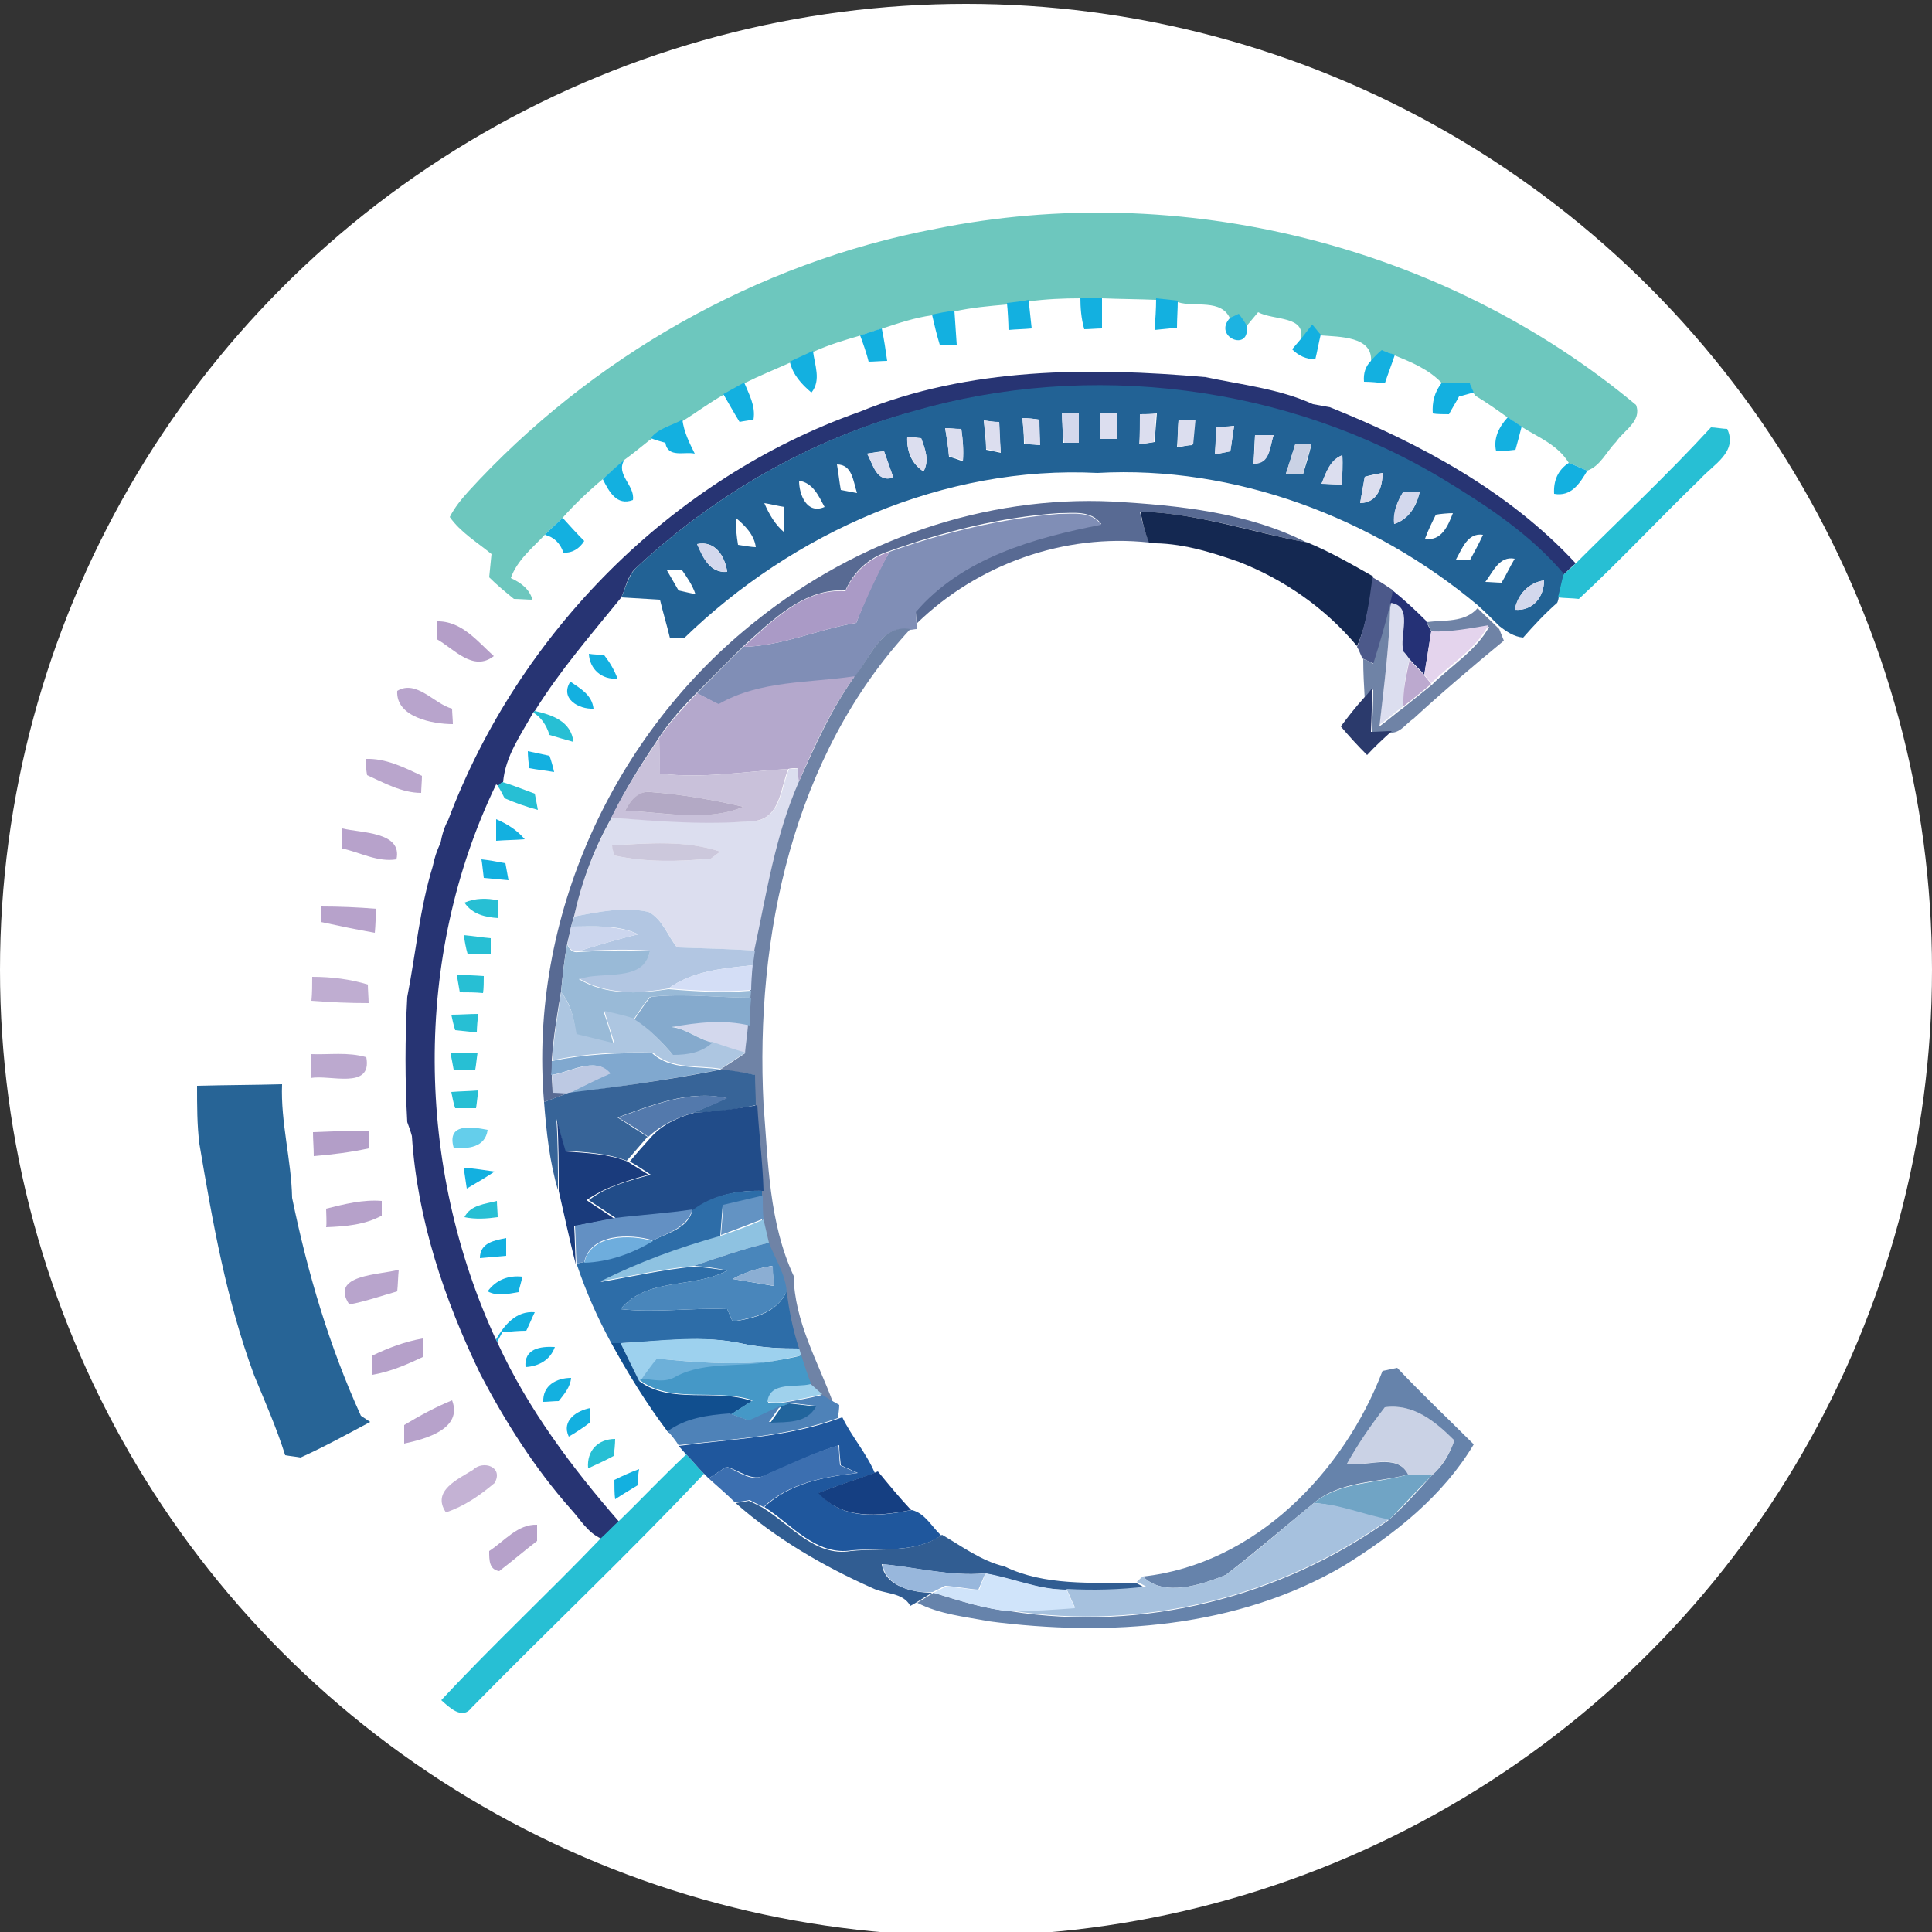 <?xml version="1.0" encoding="utf-8"?>
<!-- Generator: Adobe Illustrator 26.0.3, SVG Export Plug-In . SVG Version: 6.00 Build 0)  -->
<svg version="1.1" id="Layer_1" xmlns="http://www.w3.org/2000/svg" xmlns:xlink="http://www.w3.org/1999/xlink" x="0px" y="0px"
	 viewBox="0 0 250 250" style="enable-background:new 0 0 250 250;" xml:space="preserve">
<rect x="0" y="0" width="250" height="250" fill="#333333" stroke="none"/>
<style type="text/css">
	.st0{fill:#FFFFFF;}
	.st1{fill:#6DC7BE;}
	.st2{fill:#13B0E0;}
	.st3{fill:#1DB3E1;}
	.st4{fill:#273473;}
	.st5{fill:#226295;}
	.st6{fill:#D3D8ED;}
	.st7{fill:#DCDEEF;}
	.st8{fill:#27BFD4;}
	.st9{fill:#CAD2E5;}
	.st10{fill:#586A93;}
	.st11{fill:#142851;}
	.st12{fill:#808EB6;}
	.st13{fill:#AA9AC6;}
	.st14{fill:#4C598A;}
	.st15{fill:#253176;}
	.st16{fill:#6F83A6;}
	.st17{fill:#B49EC8;}
	.st18{fill:#E4D4ED;}
	.st19{fill:#BCA9CF;}
	.st20{fill:#B4A8CC;}
	.st21{fill:#B8A4CC;}
	.st22{fill:#2B3A6C;}
	.st23{fill:#C9C1DA;}
	.st24{fill:#B9A5CC;}
	.st25{fill:#B3A9C5;}
	.st26{fill:#B7A2CB;}
	.st27{fill:#CCC8DC;}
	.st28{fill:#B2C6E2;}
	.st29{fill:#CCD6EE;}
	.st30{fill:#99BAD7;}
	.st31{fill:#D4DEF6;}
	.st32{fill:#BFADD1;}
	.st33{fill:#ADC6E1;}
	.st34{fill:#85AACD;}
	.st35{fill:#80A8CF;}
	.st36{fill:#BDC9E3;}
	.st37{fill:#376498;}
	.st38{fill:#276496;}
	.st39{fill:#5379AC;}
	.st40{fill:#214C89;}
	.st41{fill:#1A3B7C;}
	.st42{fill:#B39EC8;}
	.st43{fill:#64CEEB;}
	.st44{fill:#2D6DA8;}
	.st45{fill:#B6A1CA;}
	.st46{fill:#6393C3;}
	.st47{fill:#6390C3;}
	.st48{fill:#8EC2E1;}
	.st49{fill:#6EADDD;}
	.st50{fill:#4986BB;}
	.st51{fill:#8BAED3;}
	.st52{fill:#B5A0C9;}
	.st53{fill:#9DD1EE;}
	.st54{fill:#114F8F;}
	.st55{fill:#6DB0D9;}
	.st56{fill:#4598C7;}
	.st57{fill:#6683AB;}
	.st58{fill:#9FD1EC;}
	.st59{fill:#4E82B8;}
	.st60{fill:#21649C;}
	.st61{fill:#1F579D;}
	.st62{fill:#3C6FB0;}
	.st63{fill:#C4B2D4;}
	.st64{fill:#153F82;}
	.st65{fill:#70A4C5;}
	.st66{fill:#315D92;}
	.st67{fill:#A6C1DE;}
	.st68{fill:#98B7DC;}
	.st69{fill:#D0E4FA;}
</style>
<circle class="st0" cx="125" cy="125.5" r="125"/>
<g id="_x23_ffffffff">
	<path class="st0" d="M108.3,60.1c2,0.1,2.1,2.2,2.6,3.7c-0.5-0.1-1.6-0.3-2.1-0.4C108.6,62.3,108.4,61.2,108.3,60.1z"/>
	<path class="st0" d="M103.4,62.2c1.8,0.3,2.5,2,3.3,3.4C104.4,66.6,103.5,64,103.4,62.2z"/>
	<path class="st0" d="M88.5,82.6c14.1-13.7,33.7-22.4,53.5-21.4c17.8-0.9,35.7,5.8,49.2,17.3c-1.7,1.9-4.4,1.5-6.6,1.8
		c-1.4-1.4-2.8-2.7-4.3-3.9c-0.9-0.6-1.8-1.2-2.7-1.7c-2.7-1.6-5.5-3.2-8.5-4.4c-7.8-3.9-16.6-4.8-25.1-5.3
		c-16.5-0.8-33.1,5-46,15.3c-18.7,14.7-29.6,38.7-27.5,62.5c0.3,3.8,0.7,7.7,1.8,11.4c0.7,3.2,1.4,6.3,2.3,9.5
		c1.2,3.6,2.7,7,4.5,10.3c2.1,4,4.5,7.9,7.3,11.5c0.4,0.5,1,1.4,1.4,1.8c0.2,0.3,0.7,0.8,0.9,1.1c-3,2.8-5.8,5.8-8.7,8.6
		c-6.2-7-11.8-14.5-15.7-23.1l0.7-1.3c1-0.1,2-0.1,3.1-0.2c0.3-0.6,0.8-1.8,1.1-2.4c-2.4-0.2-3.9,1.6-5,3.5
		c-10.4-22.4-10.8-49.5,0-71.9l0.3,0.2c0.2,0.4,0.7,1.2,0.9,1.6c1.4,0.6,2.8,1.1,4.3,1.5c-0.1-0.5-0.3-1.5-0.4-2.1
		c-1.4-0.5-2.8-1.2-4.2-1.5c0.3-3.4,2.4-6.2,3.9-9c1,0.7,1.7,1.6,2,2.9c1,0.3,2.1,0.6,3.1,0.9c-0.3-2.6-2.8-3.5-5-4
		c3.3-5.2,7.3-9.9,11.2-14.7c1.6,0.1,3.3,0.2,5,0.3c0.4,1.7,0.9,3.3,1.3,5C87.1,82.5,88,82.5,88.5,82.6 M76.2,84.6
		c0.1,2,1.7,3.5,3.7,3.2c-0.4-1.1-1-2-1.7-3C77.8,84.7,76.7,84.6,76.2,84.6 M76.8,91.7c-0.3-1.7-1.7-2.6-3-3.5
		C72.4,90.3,74.9,91.7,76.8,91.7 M68.3,97.2c0.1,0.6,0.2,1.7,0.2,2.2c1.1,0.1,2.2,0.3,3.2,0.5c-0.2-0.5-0.5-1.6-0.6-2.1
		C70.2,97.6,69.2,97.4,68.3,97.2 M64.2,106c0,0.7,0,2.1,0,2.8c1.2-0.1,2.5-0.1,3.7-0.2C67,107.4,65.7,106.6,64.2,106 M62.3,111.2
		c0.1,0.6,0.2,1.7,0.2,2.3c1.1,0.1,2.1,0.2,3.2,0.3c-0.1-0.5-0.3-1.6-0.4-2.2C64.3,111.5,63.3,111.3,62.3,111.2 M60.1,116.8
		c1,1.5,2.7,1.9,4.4,2c0-0.6-0.1-1.7-0.1-2.3C62.9,116.2,61.5,116.2,60.1,116.8 M60,121c0.1,0.6,0.3,1.8,0.4,2.4c1,0,2,0.1,3,0.1
		c0-0.5,0-1.5,0-2.1C62.3,121.3,61.2,121.2,60,121 M59.1,126.1c0.1,0.6,0.3,1.7,0.4,2.2c1,0.1,2,0.1,3,0.1c0-0.5,0-1.6,0.1-2.2
		C61.4,126.2,60.2,126.2,59.1,126.1 M58.4,131.3c0.1,0.5,0.3,1.5,0.5,2c0.9,0.1,1.8,0.2,2.8,0.3c0.1-0.6,0.2-1.8,0.2-2.4
		C60.7,131.2,59.5,131.3,58.4,131.3 M58.3,136.3c0.1,0.5,0.3,1.6,0.4,2.1c0.9,0,1.9,0,2.8,0c0.1-0.6,0.2-1.7,0.3-2.2
		C60.6,136.2,59.5,136.2,58.3,136.3 M58.4,141.3c0.1,0.5,0.3,1.5,0.4,2c0.9,0,1.8,0,2.7,0c0.1-0.6,0.2-1.7,0.3-2.3
		C60.7,141.2,59.5,141.3,58.4,141.3 M58.7,148.5c1.9,0.2,4.2,0,4.4-2.3C61,145.8,57.7,145.3,58.7,148.5 M60,151.1
		c0.1,0.7,0.3,2,0.4,2.7c1.2-0.7,2.4-1.4,3.6-2.2C62.7,151.4,61.4,151.2,60,151.1 M60.1,157.5c1.4,0.3,2.9,0.2,4.4,0
		c0-0.5-0.1-1.6-0.1-2.1C62.8,155.8,60.9,155.9,60.1,157.5 M62.1,162.8c1.1-0.1,2.3-0.2,3.4-0.3c0-0.6,0-1.7,0-2.3
		C64,160.5,62.1,160.8,62.1,162.8 M63.1,167.1c1.3,0.6,2.7,0.3,4,0.1c0.1-0.5,0.4-1.5,0.5-2C65.8,165,64.2,165.6,63.1,167.1
		 M68,176.9c1.7-0.1,3.2-0.9,3.8-2.6C69.9,174.2,67.8,174.5,68,176.9 M70.3,181.4c0.5,0,1.5-0.1,2-0.1c0.7-0.9,1.5-1.8,1.6-3
		C72,178.3,70.2,179.3,70.3,181.4 M73.6,185.9c0.7-0.4,2.1-1.3,2.8-1.8c0-0.5,0-1.5,0.1-1.9C74.7,182.6,72.6,183.9,73.6,185.9
		 M76.1,190c1.1-0.5,2.2-1,3.3-1.6c0-0.6,0.1-1.7,0.2-2.2C77.4,186.2,75.9,187.7,76.1,190 M79.5,191.5c0,0.6,0,1.9,0,2.5
		c1-0.6,2-1.2,2.9-1.8c0.1-0.5,0.2-1.6,0.2-2.1C81.6,190.5,80.5,191,79.5,191.5z"/>
	<path class="st0" d="M98.9,65.1c0.6,0.1,1.9,0.4,2.6,0.5c0,1.1,0,2.2,0,3.3C100.3,67.9,99.5,66.5,98.9,65.1z"/>
	<path class="st0" d="M185.8,66.6c0.5-0.1,1.6-0.2,2.1-0.2c-0.6,1.6-1.4,3.7-3.6,3.3C184.8,68.6,185.3,67.6,185.8,66.6z"/>
	<path class="st0" d="M95.2,67c1.2,1,2.4,2.2,2.7,3.8c-0.6-0.1-1.7-0.3-2.3-0.3C95.4,69.3,95.2,68.2,95.2,67z"/>
	<path class="st0" d="M188.4,72.4c0.8-1.4,1.5-3.4,3.6-3.2c-0.5,1.2-1.1,2.3-1.7,3.3C189.7,72.5,188.8,72.4,188.4,72.4z"/>
	<path class="st0" d="M192.2,75.3c1-1.4,1.8-3.4,3.8-3c-0.6,1-1.2,2.1-1.7,3.1C193.8,75.4,192.7,75.4,192.2,75.3z"/>
	<path class="st0" d="M86.3,73.8c0.5,0,1.4-0.1,1.9-0.1c0.7,1,1.4,2,1.8,3.2c-0.6-0.1-1.7-0.4-2.2-0.5
		C87.3,75.5,86.8,74.6,86.3,73.8z"/>
</g>
<g id="_x23_6dc7beff">
	<path class="st1" d="M121.1,29.6c31.6-6.4,65.8,2.1,90.6,22.8c0.8,2.1-1.6,3.3-2.6,4.8c-1.2,1.2-2,3.1-3.7,3.7
		c-0.6-0.2-1.8-0.8-2.4-1c-1.4-2.3-3.9-3.3-6-4.6c-0.6-0.4-1.2-0.8-1.8-1.2c-1.4-1-2.8-2-4.3-2.9l-0.2-0.3c-0.1-0.3-0.4-0.9-0.5-1.2
		c-1.2,0-2.4,0-3.6-0.1c-1.7-1.8-3.9-2.7-6.1-3.6c-0.4-0.2-1.3-0.5-1.7-0.6c-0.5,0.5-0.9,0.9-1.4,1.4c0.3-3.3-4.1-3.2-6.5-3.4
		c-0.3-0.3-0.8-1-1.1-1.3c-0.5,0.6-1,1.3-1.5,1.9c0.8-3.2-3.5-2.5-5.5-3.6c-0.5,0.6-1,1.2-1.5,1.8c-0.3-0.4-0.8-1.1-1-1.5
		c-0.3,0.1-0.8,0.4-1.1,0.6c-1.1-2.7-4.6-1.5-6.8-2.2c-0.9-0.1-1.9-0.2-2.8-0.3c-2.3-0.1-4.7-0.1-7-0.2c-0.9,0-1.9,0-2.8,0
		c-2.2,0-4.5,0.1-6.7,0.4c-0.9,0.1-1.9,0.3-2.8,0.4c-2.3,0.2-4.6,0.4-6.8,0.9c-1,0.2-2,0.4-2.9,0.5c-2.2,0.3-4.3,1-6.4,1.7
		c-0.7,0.2-2.1,0.7-2.8,0.9c-2.1,0.6-4.1,1.2-6.1,2.1c-1,0.4-2,0.9-3,1.4c-2,0.9-4,1.7-6,2.7c-0.9,0.5-1.8,1-2.7,1.5
		c-1.8,1-3.5,2.3-5.3,3.4c-1.4,0.8-3.1,1.1-4.1,2.4L84,57c-1,0.8-2.1,1.7-3.2,2.5C79.9,60.3,79,61.2,78,62c-1.8,1.5-3.6,3.2-5.2,5
		c-0.8,0.8-1.6,1.5-2.3,2.2c-1.6,1.7-3.6,3.3-4.4,5.6c1.3,0.6,2.4,1.4,2.8,2.8c-0.6,0-1.8-0.1-2.4-0.1c-1.1-0.9-2.2-1.8-3.2-2.8
		c0.1-0.8,0.2-2.2,0.3-3c-1.8-1.5-4-2.8-5.4-4.8c0.6-1.2,1.5-2.3,2.4-3.3C76.4,46.3,97.9,34,121.1,29.6z"/>
</g>
<g id="_x23_13b0e0ff">
	<path class="st2" d="M139.8,38.5c0.9,0,1.9,0,2.8,0c0,1.3,0,2.7,0,4c-0.6,0-1.7,0.1-2.3,0.1C139.9,41.2,139.8,39.8,139.8,38.5z"/>
	<path class="st2" d="M149.6,38.6c0.9,0.1,1.9,0.2,2.8,0.3c0,1.2-0.1,2.3-0.1,3.5c-1,0.1-1.9,0.2-2.9,0.3
		C149.5,41.4,149.6,40,149.6,38.6z"/>
	<path class="st2" d="M130.3,39.2c0.9-0.1,1.9-0.2,2.8-0.4c0.1,0.9,0.3,2.8,0.4,3.7c-1,0.1-2,0.1-3,0.2
		C130.5,41.9,130.4,40.1,130.3,39.2z"/>
	<path class="st2" d="M120.6,40.7c1-0.2,1.9-0.4,2.9-0.5c0.1,1.5,0.2,2.9,0.3,4.4c-0.6,0-1.7,0-2.2,0
		C121.2,43.3,120.9,42,120.6,40.7z"/>
	<path class="st2" d="M168.3,43.9c0.5-0.6,1-1.3,1.5-1.9c0.3,0.3,0.8,1,1.1,1.3c-0.2,0.8-0.5,2.4-0.7,3.2c-1.2,0-2.2-0.5-3-1.3
		L168.3,43.9z"/>
	<path class="st2" d="M111.3,43.4c0.7-0.2,2.1-0.7,2.8-0.9c0.3,1.4,0.5,2.8,0.7,4.2c-0.6,0-1.8,0.1-2.4,0.1
		C112.2,45.9,111.6,44.2,111.3,43.4z"/>
	<path class="st2" d="M102.2,46.8c1-0.5,2-0.9,3-1.4c0.2,1.8,1.1,3.8-0.2,5.4C103.7,49.7,102.6,48.5,102.2,46.8z"/>
	<path class="st2" d="M177.4,46.7c0.4-0.5,0.9-1,1.4-1.4c0.4,0.2,1.3,0.5,1.7,0.6c-0.4,1.2-0.9,2.5-1.3,3.7
		c-0.9-0.1-1.8-0.2-2.7-0.2C176.4,48.3,176.7,47.4,177.4,46.7z"/>
	<path class="st2" d="M93.6,51c0.9-0.5,1.8-1,2.7-1.5c0.6,1.5,1.5,3,1.2,4.8c-0.5,0.1-1.4,0.2-1.8,0.3C94.9,53.3,94.3,52.2,93.6,51z
		"/>
	<path class="st2" d="M186.6,49.5c1.2,0,2.4,0.1,3.6,0.1c0.1,0.3,0.4,0.9,0.5,1.2c-0.5,0.1-1.4,0.4-1.9,0.5c-0.3,0.6-1,1.7-1.3,2.3
		c-0.5,0-1.6,0-2.1-0.1C185.3,52.1,185.6,50.7,186.6,49.5z"/>
	<path class="st2" d="M84.2,56.7c1-1.3,2.7-1.6,4.1-2.4c0.2,1.6,0.9,3,1.6,4.4c-1.3-0.3-3.5,0.6-3.8-1.4
		C85.7,57.2,84.7,56.9,84.2,56.7z"/>
	<path class="st2" d="M195.1,54c0.6,0.4,1.2,0.8,1.8,1.2c-0.2,0.8-0.6,2.3-0.8,3c-0.8,0.1-1.7,0.2-2.5,0.2
		C193.2,56.7,194,55.2,195.1,54z"/>
	<path class="st2" d="M78,62c0.9-0.8,1.8-1.7,2.8-2.5c-1.2,1.9,1.4,3.3,1.1,5.2C79.8,65.5,78.8,63.6,78,62z"/>
	<path class="st2" d="M203,59.9c0.6,0.2,1.8,0.8,2.4,1c-1,1.7-2.1,3.4-4.3,3C201,62.2,201.6,60.8,203,59.9z"/>
	<path class="st2" d="M70.5,69.2c0.8-0.8,1.6-1.5,2.3-2.2c0.9,1,1.8,2,2.8,3c-0.6,1-1.6,1.6-2.7,1.5C72.5,70.3,71.7,69.5,70.5,69.2z
		"/>
	<path class="st2" d="M76.2,84.6c0.5,0.1,1.5,0.1,2,0.2c0.7,0.9,1.3,1.9,1.7,3C77.9,88,76.3,86.6,76.2,84.6z"/>
	<path class="st2" d="M76.8,91.7c-1.9,0.1-4.4-1.3-3-3.5C75.1,89.1,76.6,89.9,76.8,91.7z"/>
	<path class="st2" d="M68.3,97.2c0.9,0.2,1.9,0.4,2.8,0.6c0.2,0.5,0.5,1.6,0.6,2.1c-1.1-0.2-2.2-0.3-3.2-0.5
		C68.4,98.9,68.3,97.8,68.3,97.2z"/>
	<path class="st2" d="M64.2,106c1.4,0.6,2.7,1.4,3.7,2.6c-1.2,0.1-2.5,0.1-3.7,0.2C64.2,108.1,64.2,106.7,64.2,106z"/>
	<path class="st2" d="M62.3,111.2c1,0.1,2,0.3,3.1,0.5c0.1,0.5,0.3,1.6,0.4,2.2c-1.1-0.1-2.1-0.2-3.2-0.3
		C62.5,112.9,62.4,111.7,62.3,111.2z"/>
	<path class="st2" d="M60,151.1c1.3,0.1,2.7,0.3,4,0.5c-1.2,0.8-2.4,1.5-3.6,2.2C60.3,153.1,60.1,151.8,60,151.1z"/>
	<path class="st2" d="M62.1,162.8c0-2,1.9-2.3,3.4-2.6c0,0.6,0,1.7,0,2.3C64.4,162.6,63.2,162.7,62.1,162.8z"/>
	<path class="st2" d="M63.1,167.1c1.1-1.5,2.7-2.1,4.5-1.9c-0.1,0.5-0.4,1.5-0.5,2C65.8,167.4,64.4,167.8,63.1,167.1z"/>
	<path class="st2" d="M64.2,173.3c1.1-1.9,2.6-3.7,5-3.5c-0.3,0.6-0.8,1.8-1.1,2.4c-1,0-2,0.1-3.1,0.2l-0.7,1.3L64.2,173.3z"/>
	<path class="st2" d="M68,176.9c-0.2-2.4,1.9-2.7,3.8-2.6C71.2,176,69.7,176.8,68,176.9z"/>
	<path class="st2" d="M70.3,181.4c-0.1-2.1,1.7-3.1,3.6-3.1c-0.1,1.2-0.9,2.1-1.6,3C71.7,181.3,70.8,181.4,70.3,181.4z"/>
	<path class="st2" d="M73.6,185.9c-1-2.1,1.1-3.4,2.8-3.7c0,0.5,0,1.5-0.1,1.9C75.7,184.6,74.3,185.5,73.6,185.9z"/>
	<path class="st2" d="M79.5,191.5c1-0.5,2.1-1,3.2-1.4c-0.1,0.5-0.2,1.6-0.2,2.1c-1,0.6-2,1.2-2.9,1.8
		C79.5,193.4,79.5,192.1,79.5,191.5z"/>
</g>
<g id="_x23_1db3e1ff">
	<path class="st3" d="M160.3,40.6c0.3,0.4,0.8,1.1,1,1.5c0.6,3.6-4.5,1.5-2.1-1C159.5,41,160.1,40.7,160.3,40.6z"/>
</g>
<g id="_x23_273473ff">
	<path class="st4" d="M111.2,53.3c14.2-5.8,29.8-5.8,44.8-4.5c4.7,1,9.5,1.5,13.9,3.5c0.6,0.1,1.7,0.3,2.2,0.4
		c11.7,4.7,23.2,10.9,31.8,20.2c-0.6,0.5-1.1,1-1.6,1.5c-4.2-5.1-9.9-8.8-15.5-12.2c-20.3-12.3-45.9-15.5-68.7-8.9
		C104.8,56.9,92.5,64,82.4,73.4c-1.2,1-1.4,2.6-2,3.9c-3.9,4.8-7.9,9.4-11.2,14.7L69,92.2l0,0c-1.6,2.9-3.6,5.6-3.9,9
		c-0.2,0.1-0.5,0.4-0.6,0.5l-0.3-0.2c-10.8,22.4-10.4,49.4,0,71.9l0.2,0.4c3.9,8.5,9.6,16.1,15.7,23.1c-0.8,0.7-1.5,1.5-2.3,2.2
		c-1.8-0.8-2.7-2.5-4-3.9c-4.6-5.2-8.4-11.2-11.6-17.3c-4.7-9.7-8.2-20.1-8.9-30.9c-0.1-0.4-0.4-1.3-0.6-1.8
		c-0.3-5.4-0.3-10.8,0-16.2c1.1-5.6,1.6-11.4,3.3-16.9c0.2-1,0.5-2,1-3c0.2-1.1,0.5-2.1,1-3C67.1,81.9,86.9,61.9,111.2,53.3z"/>
</g>
<g id="_x23_226295ff">
	<path class="st5" d="M118.2,53.2c22.8-6.6,48.4-3.4,68.7,8.9c5.6,3.4,11.2,7.1,15.5,12.2c-0.2,0.7-0.5,2.2-0.7,2.9
		c0,0.2-0.1,0.6-0.2,0.8c-1.6,1.4-3,2.9-4.4,4.5c-1.2-0.1-2.2-0.8-3.1-1.5c-0.9-0.9-1.8-1.8-2.8-2.7C177.7,67,159.8,60.2,142,61.2
		c-19.8-1-39.4,7.7-53.5,21.4c-0.5,0-1.4,0-1.8,0c-0.4-1.7-0.9-3.3-1.3-5c-1.7-0.1-3.3-0.2-5-0.3c0.6-1.3,0.9-2.9,2-3.9
		C92.5,64,104.8,56.9,118.2,53.2 M137.4,53.4c0.1,1.3,0.2,2.6,0.2,3.9c0.5,0,1.4,0,1.9,0c0-1.3,0-2.5,0-3.8
		C139,53.5,137.9,53.5,137.4,53.4 M142.4,53.5c0,1.1,0,2.2,0,3.3c0.5,0,1.6,0,2.1,0c0-1.1,0-2.2,0-3.3
		C144,53.5,142.9,53.5,142.4,53.5 M147.5,53.6c0,1.3,0,2.6,0,3.9c0.5-0.1,1.4-0.2,1.9-0.3c0.1-1.2,0.2-2.5,0.3-3.7
		C149.1,53.6,148,53.6,147.5,53.6 M127.3,54.4c0.1,1.3,0.3,2.5,0.3,3.8c0.5,0.1,1.5,0.3,1.9,0.4c-0.1-1.3-0.2-2.6-0.2-3.9
		C128.9,54.6,127.9,54.5,127.3,54.4 M132.3,54.1c0.1,1.1,0.2,2.2,0.2,3.3c0.5,0,1.5,0.1,2,0.2c0-1.1-0.1-2.2-0.1-3.3
		C134,54.2,132.9,54.1,132.3,54.1 M152.5,54.4c-0.1,1.2-0.1,2.3-0.2,3.5c0.5-0.1,1.5-0.3,2-0.3c0.1-1.1,0.2-2.1,0.3-3.2
		C154.1,54.3,153,54.3,152.5,54.4 M122.3,55.4c0.2,1.2,0.4,2.4,0.5,3.7c0.4,0.1,1.3,0.4,1.8,0.6c0.1-1.4,0-2.7-0.2-4.1
		C123.9,55.5,122.8,55.4,122.3,55.4 M157.4,55.3c-0.1,1.2-0.1,2.3-0.2,3.5c0.5-0.1,1.5-0.3,2-0.4c0.2-1.1,0.3-2.2,0.5-3.3
		C159.1,55.2,158,55.2,157.4,55.3 M117.4,56.5c-0.1,1.8,0.5,3.5,2.1,4.5c0.8-1.4,0.2-2.9-0.3-4.3C118.8,56.7,117.9,56.5,117.4,56.5
		 M162.4,56.3c-0.1,1.2-0.1,2.5-0.2,3.7c2.1,0,2.1-2.2,2.6-3.7C164.2,56.3,163,56.3,162.4,56.3 M167.6,57.5
		c-0.4,1.3-0.8,2.6-1.2,3.8c0.5,0,1.6,0,2.2,0.1c0.4-1.3,0.8-2.6,1.1-3.9C169.1,57.5,168.1,57.5,167.6,57.5 M112.2,58.7
		c0.8,1.4,1.2,3.8,3.4,3.1c-0.4-1.1-0.8-2.2-1.2-3.4C113.9,58.4,112.8,58.6,112.2,58.7 M171,62.6c0.6,0,1.9,0.1,2.6,0.1
		c0.1-1.3,0.2-2.5,0.1-3.8C172.1,59.5,171.6,61.2,171,62.6 M108.3,60.1c0.2,1.1,0.3,2.2,0.5,3.3c0.5,0.1,1.6,0.3,2.1,0.4
		C110.4,62.3,110.3,60.1,108.3,60.1 M176.6,61.7c-0.2,1.1-0.4,2.3-0.6,3.4c2.2-0.1,2.9-2,2.9-3.9C178.3,61.3,177.2,61.5,176.6,61.7
		 M103.4,62.2c0,1.8,1,4.4,3.3,3.4C105.9,64.1,105.2,62.5,103.4,62.2 M181.6,63.6c-0.8,1.3-1.3,2.7-1.2,4.2c1.9-0.6,2.9-2.3,3.3-4.1
		C183.2,63.6,182.1,63.6,181.6,63.6 M98.9,65.1c0.6,1.4,1.4,2.8,2.6,3.8c0-1.1,0-2.2,0-3.3C100.8,65.5,99.6,65.2,98.9,65.1
		 M185.8,66.6c-0.5,1-1,2-1.4,3.1c2.1,0.4,3-1.7,3.6-3.3C187.4,66.4,186.3,66.5,185.8,66.6 M95.2,67c0,1.2,0.1,2.3,0.3,3.5
		c0.6,0.1,1.8,0.3,2.3,0.3C97.6,69.2,96.4,68,95.2,67 M188.4,72.4c0.5,0,1.4,0.1,1.8,0.1c0.6-1.1,1.2-2.2,1.7-3.3
		C189.9,68.9,189.2,71,188.4,72.4 M90.2,70.4c0.8,1.7,1.6,3.8,3.9,3.6C93.8,71.9,92.5,69.9,90.2,70.4 M192.2,75.3
		c0.5,0,1.6,0.1,2.1,0.1c0.6-1,1.1-2.1,1.7-3.1C194,71.9,193.2,74,192.2,75.3 M86.3,73.8c0.5,0.9,1,1.7,1.5,2.6
		c0.5,0.1,1.7,0.4,2.2,0.5c-0.4-1.2-1.1-2.2-1.8-3.2C87.8,73.7,86.8,73.7,86.3,73.8 M196,78.9c2.3,0.2,3.8-1.6,3.8-3.8
		C197.8,75.4,196.4,76.9,196,78.9z"/>
</g>
<g id="_x23_d3d8edff">
	<path class="st6" d="M137.4,53.4c0.5,0,1.6,0.1,2.2,0.1c0,1.3,0,2.5,0,3.8c-0.5,0-1.5,0-1.9,0C137.5,56,137.4,54.7,137.4,53.4z"/>
	<path class="st6" d="M181.6,63.6c0.5,0,1.6,0.1,2.1,0.1c-0.5,1.8-1.4,3.5-3.3,4.1C180.2,66.3,180.8,64.9,181.6,63.6z"/>
	<path class="st6" d="M90.2,70.4c2.3-0.5,3.6,1.6,3.9,3.6C91.8,74.1,90.9,72.1,90.2,70.4z"/>
	<path class="st6" d="M196,78.9c0.4-2,1.8-3.5,3.8-3.8C199.8,77.3,198.3,79.1,196,78.9z"/>
	<path class="st6" d="M86.8,132.8c3.3-0.6,6.8-1,10.1-0.2c-0.1,1.2-0.2,2.4-0.4,3.7c-1.5-0.4-3-0.9-4.4-1.4
		C90.3,134.4,88.7,133.1,86.8,132.8z"/>
</g>
<g id="_x23_dcdeefff">
	<path class="st7" d="M142.4,53.5c0.5,0,1.6,0,2.1,0c0,1.1,0,2.2,0,3.3c-0.5,0-1.6,0-2.1,0C142.4,55.7,142.4,54.6,142.4,53.5z"/>
	<path class="st7" d="M147.5,53.6c0.5,0,1.6,0,2.1-0.1c-0.1,1.2-0.2,2.5-0.3,3.7c-0.5,0.1-1.4,0.2-1.9,0.3
		C147.5,56.2,147.5,54.9,147.5,53.6z"/>
	<path class="st7" d="M127.3,54.4c0.5,0.1,1.5,0.2,2,0.2c0.1,1.3,0.1,2.6,0.2,3.9c-0.5-0.1-1.5-0.3-1.9-0.4
		C127.6,56.9,127.5,55.7,127.3,54.4z"/>
	<path class="st7" d="M132.3,54.1c0.5,0,1.6,0.1,2.2,0.2c0,1.1,0.1,2.2,0.1,3.3c-0.5,0-1.5-0.1-2-0.2
		C132.5,56.3,132.4,55.2,132.3,54.1z"/>
	<path class="st7" d="M152.5,54.4c0.5,0,1.6-0.1,2.2-0.1c-0.1,1.1-0.2,2.1-0.3,3.2c-0.5,0.1-1.5,0.3-2,0.3
		C152.4,56.7,152.4,55.5,152.5,54.4z"/>
	<path class="st7" d="M122.3,55.4c0.5,0,1.6,0.1,2.1,0.1c0.2,1.4,0.3,2.7,0.2,4.1c-0.4-0.2-1.3-0.4-1.8-0.6
		C122.7,57.8,122.5,56.6,122.3,55.4z"/>
	<path class="st7" d="M157.4,55.3c0.6,0,1.7-0.1,2.3-0.2c-0.2,1.1-0.3,2.2-0.5,3.3c-0.5,0.1-1.5,0.3-2,0.4
		C157.3,57.6,157.4,56.5,157.4,55.3z"/>
	<path class="st7" d="M117.4,56.5c0.5,0,1.3,0.2,1.8,0.2c0.5,1.4,1.1,2.8,0.3,4.3C118,60,117.3,58.3,117.4,56.5z"/>
	<path class="st7" d="M162.4,56.3c0.6,0,1.8,0,2.4,0c-0.5,1.5-0.4,3.8-2.6,3.7C162.3,58.8,162.4,57.5,162.4,56.3z"/>
	<path class="st7" d="M112.2,58.7c0.6-0.1,1.7-0.2,2.2-0.3c0.4,1.1,0.8,2.2,1.2,3.4C113.4,62.5,113,60.1,112.2,58.7z"/>
	<path class="st7" d="M171,62.6c0.6-1.5,1.1-3.1,2.7-3.7c0,1.3,0,2.5-0.1,3.8C172.9,62.7,171.7,62.6,171,62.6z"/>
	<path class="st7" d="M176.6,61.7c0.6-0.1,1.7-0.4,2.3-0.5c0,1.9-0.7,3.9-2.9,3.9C176.2,63.9,176.4,62.8,176.6,61.7z"/>
	<path class="st7" d="M179.9,78c3.1,0.4,1.1,4.2,1.7,6.3c0.2,0.3,0.6,0.8,0.8,1c-0.5,2-0.9,4-0.7,6c-1.1,0.8-2.1,1.7-3.2,2.5
		C179.1,88.6,179.8,83.4,179.9,78z"/>
	<path class="st7" d="M102.1,99.5c0.3,0,0.9,0,1.2-0.1c0,0.4,0.2,1.3,0.2,1.7c-3.1,6.9-4.2,14.5-5.8,21.9c-3.4-0.2-6.8-0.3-10.1-0.4
		c-1.2-1.6-1.9-3.7-3.7-4.6c-3.2-0.7-6.5,0-9.6,0.6c1-4.5,2.6-8.8,4.9-12.8c6.2,0.4,12.5,0.9,18.8,0.4
		C101.1,105.5,101.1,101.8,102.1,99.5 M79.2,109.4c0.1,0.3,0.2,1,0.3,1.3c4.1,0.9,8.4,0.8,12.5,0.4c0.3-0.2,0.9-0.7,1.2-0.9
		C88.6,108.7,83.8,109.1,79.2,109.4z"/>
</g>
<g id="_x23_27bfd4ff">
	<path class="st8" d="M221.4,55.3c0.5,0,1.6,0.2,2.1,0.2c1.4,3-1.8,4.6-3.5,6.5c-5.3,5.1-10.3,10.5-15.7,15.5
		c-0.7-0.1-2-0.1-2.7-0.2c0.2-0.7,0.5-2.2,0.7-2.9c0.5-0.5,1.1-1,1.6-1.5C209.8,67,215.8,61.4,221.4,55.3z"/>
	<path class="st8" d="M69,92.2l0.2-0.2c2.2,0.5,4.7,1.3,5,4c-1.1-0.3-2.1-0.6-3.1-0.9C70.7,93.8,70,92.8,69,92.2L69,92.2z"/>
	<path class="st8" d="M64.4,101.7c0.1-0.1,0.4-0.4,0.6-0.5c1.4,0.4,2.8,1,4.2,1.5c0.1,0.5,0.3,1.5,0.4,2.1c-1.5-0.4-2.9-0.9-4.3-1.5
		C65.1,102.9,64.7,102.1,64.4,101.7z"/>
	<path class="st8" d="M60.1,116.8c1.4-0.6,2.9-0.6,4.3-0.3c0,0.6,0.1,1.7,0.1,2.3C62.8,118.7,61.1,118.3,60.1,116.8z"/>
	<path class="st8" d="M60,121c1.1,0.1,2.3,0.3,3.5,0.4c0,0.5,0,1.6,0,2.1c-1,0-2-0.1-3-0.1C60.3,122.8,60.1,121.6,60,121z"/>
	<path class="st8" d="M59.1,126.1c1.2,0.1,2.3,0.1,3.5,0.2c0,0.6,0,1.7-0.1,2.2c-1-0.1-2-0.1-3-0.1
		C59.4,127.8,59.2,126.7,59.1,126.1z"/>
	<path class="st8" d="M58.4,131.3c1.2,0,2.3-0.1,3.5-0.1c-0.1,0.6-0.2,1.8-0.2,2.4c-0.9-0.1-1.8-0.2-2.8-0.3
		C58.7,132.7,58.5,131.8,58.4,131.3z"/>
	<path class="st8" d="M58.3,136.3c1.2,0,2.3,0,3.5-0.1c-0.1,0.6-0.2,1.7-0.3,2.2c-0.9,0-1.9,0-2.8,0
		C58.6,137.8,58.4,136.8,58.3,136.3z"/>
	<path class="st8" d="M58.4,141.3c1.2-0.1,2.3-0.1,3.5-0.2c-0.1,0.6-0.2,1.7-0.3,2.3c-0.9,0-1.8,0-2.7,0
		C58.7,142.9,58.5,141.8,58.4,141.3z"/>
	<path class="st8" d="M60.1,157.5c0.8-1.6,2.7-1.7,4.2-2.1c0,0.5,0.1,1.6,0.1,2.1C63,157.7,61.5,157.8,60.1,157.5z"/>
	<path class="st8" d="M76.1,190c-0.2-2.3,1.3-3.8,3.5-3.8c0,0.6-0.1,1.7-0.2,2.2C78.3,189,77.2,189.5,76.1,190z"/>
	<path class="st8" d="M80.1,196.8c2.9-2.8,5.7-5.8,8.7-8.6c0.8,0.8,1.5,1.7,2.3,2.5C81.3,201.1,71,210.8,61,221
		c-1.2,1.6-2.9-0.1-3.9-1c6.7-7.2,13.9-13.9,20.7-21C78.6,198.3,79.3,197.5,80.1,196.8z"/>
</g>
<g id="_x23_cad2e5ff">
	<path class="st9" d="M167.6,57.5c0.5,0,1.6,0,2.1,0c-0.4,1.3-0.8,2.6-1.1,3.9c-0.6,0-1.7,0-2.2-0.1C166.8,60,167.2,58.8,167.6,57.5
		z"/>
	<path class="st9" d="M179.2,182.1c3.8-0.5,6.5,1.8,9,4.3c-0.6,1.7-1.6,3.3-2.9,4.5c-0.8,0-2.3,0-3.1-0.1c-1.4-3-5.4-0.9-7.9-1.4
		C175.7,186.9,177.4,184.4,179.2,182.1z"/>
</g>
<g id="_x23_586a93ff">
	<path class="st10" d="M98,80.2c12.9-10.3,29.4-16.1,46-15.3c8.6,0.5,17.4,1.4,25.1,5.3c-7.2-1.4-14.2-3.8-21.6-4
		c0.3,1.4,0.7,2.7,1.2,4c-11-1.2-22.2,2.8-30.1,10.5c0-0.4-0.1-1.2-0.1-1.6c6-7,15.3-9.6,24-11.3c-1.3-1.8-3.6-1.4-5.5-1.4
		c-7.5,0.5-14.9,2.4-21.9,4.9c-2.6,0.8-4.6,2.6-5.7,5.1c-5.4-0.3-9.5,3.9-13.2,7.2c-2,2-4,4-6,6c-1.8,1.8-3.5,3.7-4.9,5.8
		c-2.2,3.3-4.4,6.7-6.1,10.3c-2.3,4-3.9,8.3-4.9,12.8c-0.1,0.3-0.3,1-0.4,1.4c-0.1,0.6-0.4,1.7-0.5,2.2c-0.4,2.1-0.6,4.2-0.8,6.2
		c-0.5,2.9-1,5.9-1.2,8.9c0,0.4,0,1.3,0,1.8c0,0.6,0.1,1.7,0.1,2.3c0.5,0,1.6,0.1,2.1,0.1c-1.1,0.4-2.1,0.8-3.2,1.2
		C68.4,118.9,79.3,94.9,98,80.2z"/>
</g>
<g id="_x23_142851ff">
	<path class="st11" d="M147.6,66.2c7.4,0.2,14.4,2.7,21.6,4c2.9,1.2,5.7,2.8,8.5,4.4c-0.4,3-0.8,6.1-2.1,9
		c-4.1-4.9-9.4-8.6-15.3-10.9c-3.7-1.3-7.6-2.5-11.6-2.4C148.2,69,147.8,67.6,147.6,66.2z"/>
</g>
<g id="_x23_808eb6ff">
	<path class="st12" d="M115.1,71.4c7.1-2.5,14.4-4.3,21.9-4.9c1.9,0,4.2-0.4,5.5,1.4c-8.7,1.7-18,4.3-24,11.3c0,0.4,0.1,1.2,0.1,1.6
		l0,0.6c-0.2,0-0.6,0.1-0.8,0.1c-3.8-0.8-5.2,3.7-7.2,6.1c-5.9,1-12.2,0.6-17.6,3.6c-0.7-0.4-2.1-1.1-2.8-1.5c2-2,3.9-4,6-6
		c5-0.1,9.7-2.3,14.6-3.1C112,77.4,113.4,74.3,115.1,71.4z"/>
</g>
<g id="_x23_aa9ac6ff">
	<path class="st13" d="M109.4,76.5c1.1-2.5,3.1-4.3,5.7-5.1c-1.6,3-3,6-4.3,9.2c-4.9,0.8-9.6,3-14.6,3.1
		C99.9,80.4,104,76.1,109.4,76.5z"/>
</g>
<g id="_x23_4c598aff">
	<path class="st14" d="M177.6,74.7c0.9,0.5,1.8,1.1,2.7,1.7c-0.1,0.4-0.2,1.3-0.3,1.7c-0.6,2.7-1.4,5.2-2.2,7.8
		c-0.4-0.2-1.1-0.5-1.5-0.7c-0.2-0.4-0.5-1.2-0.7-1.5C176.8,80.8,177.2,77.7,177.6,74.7z"/>
</g>
<g id="_x23_253176ff">
	<path class="st15" d="M180.2,76.4c1.5,1.2,2.9,2.5,4.3,3.9c0.2,0.4,0.5,1.1,0.7,1.4c-0.3,1.9-0.6,3.8-0.9,5.6
		c-0.6-0.7-1.3-1.3-1.9-2c-0.2-0.3-0.6-0.8-0.8-1c-0.6-2.1,1.4-5.9-1.7-6.3C180,77.6,180.2,76.8,180.2,76.4z"/>
</g>
<g id="_x23_6f83a6ff">
	<path class="st16" d="M177.7,85.9c0.8-2.6,1.6-5.2,2.2-7.8c-0.1,5.3-0.8,10.6-1.4,15.9c1.1-0.8,2.1-1.7,3.2-2.5
		c1.2-1,2.4-1.9,3.6-2.9c2.5-2.5,5.7-4.4,7.4-7.5c-2.5,0.4-4.9,0.9-7.4,0.8c-0.2-0.4-0.5-1.1-0.7-1.4c2.3-0.3,4.9,0.1,6.6-1.8
		c0.9,0.9,1.9,1.8,2.8,2.7l0.6,1.5c-4,3.3-7.9,6.6-11.7,10.1c-0.9,0.6-1.6,1.7-2.7,1.8c-0.7,0-2,0.1-2.7,0.1
		c0.1-1.9,0.2-3.8,0.2-5.7c-0.3,0.3-0.8,0.9-1.1,1.3c-0.1-1.7-0.2-3.5-0.2-5.2C176.6,85.3,177.4,85.7,177.7,85.9z"/>
	<path class="st16" d="M110.6,87.5c2-2.3,3.4-6.8,7.2-6.1c-15.2,16.4-20.1,39.8-19,61.5c0.6,7.5,0.7,15.3,3.9,22.2
		c0.1,5.9,3.1,11,5.1,16.4c-0.4-0.2-1.1-0.7-1.5-0.9c-0.4-0.3-1.1-1-1.5-1.3c-0.4-1.3-0.8-2.5-1.3-3.8c-0.1-0.2-0.2-0.7-0.3-0.9
		c-0.8-2.4-1.3-4.9-1.6-7.4c-0.2-2.3-1.5-4.2-2.3-6.3c-0.2-0.7-0.6-2.2-0.7-3c0-0.8-0.1-2.3-0.1-3l0-0.8c-0.1-3.7-0.6-7.4-0.8-11.1
		c-0.1-1.3-0.1-2.6-0.1-3.9c-1.5-0.3-2.9-0.5-4.4-0.7c1.1-0.7,2.1-1.4,3.2-2.1c0.1-1.2,0.3-2.4,0.4-3.7c0.1-0.9,0.2-2.7,0.2-3.6
		l0.1-0.9c0-0.8,0.2-2.4,0.2-3.2c0.1-0.5,0.2-1.4,0.3-1.9c1.6-7.4,2.7-14.9,5.8-21.9C105.5,96.4,107.6,91.7,110.6,87.5z"/>
</g>
<g id="_x23_b49ec8ff">
	<path class="st17" d="M56.5,80.4c3.2-0.1,5.3,2.6,7.4,4.5c-2.7,2.1-5.2-1-7.4-2.2C56.5,82.1,56.5,80.9,56.5,80.4z"/>
</g>
<g id="_x23_e4d4edff">
	<path class="st18" d="M185.2,81.7c2.5,0.1,5-0.4,7.4-0.8c-1.7,3.2-4.9,5-7.4,7.5l-0.9-1.1C184.6,85.5,184.9,83.6,185.2,81.7z"/>
</g>
<g id="_x23_bca9cfff">
	<path class="st19" d="M182.4,85.4c0.6,0.7,1.3,1.3,1.9,2l0.9,1.1c-1.2,1-2.4,2-3.6,2.9C181.5,89.3,182,87.3,182.4,85.4z"/>
	<path class="st19" d="M40.2,136.4c2.4,0.1,4.8-0.3,7.2,0.4c0.8,4.3-4.8,2.2-7.2,2.7C40.2,138.5,40.2,137.5,40.2,136.4z"/>
</g>
<g id="_x23_b4a8ccff">
	<path class="st20" d="M93,91.1c5.4-3.1,11.7-2.7,17.6-3.6c-3,4.2-5.2,8.9-7.2,13.6c-0.1-0.4-0.2-1.3-0.2-1.7c-0.3,0-0.9,0-1.2,0.1
		c-5.5,0.3-11.1,1.3-16.6,0.6c0-1.5-0.1-3-0.1-4.6c1.4-2.1,3.2-4,4.9-5.8C90.9,90,92.3,90.8,93,91.1z"/>
</g>
<g id="_x23_b8a4ccff">
	<path class="st21" d="M51.4,89.4c2.5-1.5,4.8,1.7,7.1,2.3c0,0.5,0.1,1.5,0.1,2C56,93.7,51.2,92.8,51.4,89.4z"/>
	<path class="st21" d="M45.2,168.8c-2.6-3.9,3.9-3.8,6.4-4.5c-0.1,0.9-0.1,1.9-0.2,2.8C49.3,167.7,47.3,168.4,45.2,168.8z"/>
</g>
<g id="_x23_2b3a6cff">
	<path class="st22" d="M176.5,90.3c0.3-0.3,0.8-0.9,1.1-1.3c-0.1,1.9-0.1,3.8-0.2,5.7c0.7,0,2-0.1,2.7-0.1c-1.1,1-2.2,2-3.2,3.1
		c-1.2-1.2-2.3-2.4-3.4-3.7C174.4,92.8,175.4,91.5,176.5,90.3z"/>
</g>
<g id="_x23_c9c1daff">
	<path class="st23" d="M85.3,95.5c0.1,1.5,0.1,3.1,0.1,4.6c5.6,0.7,11.1-0.3,16.6-0.6c-1,2.4-1,6.1-4.1,6.7
		c-6.2,0.6-12.6,0.1-18.8-0.4C80.9,102.1,83.1,98.8,85.3,95.5 M80.9,104.9c5,0.2,10.5,1.5,15.3-0.5c-3.9-0.9-7.9-1.6-11.9-1.9
		C82.8,102.2,81.5,103.6,80.9,104.9z"/>
</g>
<g id="_x23_b9a5ccff">
	<path class="st24" d="M47.3,98.2c2.6-0.1,5,1.1,7.3,2.2c0,0.6-0.1,1.7-0.1,2.2c-2.5,0-4.8-1.3-7-2.3C47.4,99.8,47.3,98.7,47.3,98.2
		z"/>
</g>
<g id="_x23_b3a9c5ff">
	<path class="st25" d="M80.9,104.9c0.6-1.3,1.8-2.7,3.4-2.4c4,0.3,8,1,11.9,1.9C91.5,106.4,85.9,105.1,80.9,104.9z"/>
</g>
<g id="_x23_b7a2cbff">
	<path class="st26" d="M44.3,107.2c2.4,0.6,7.8,0.4,7,4c-2.4,0.4-4.7-0.9-7-1.4C44.2,109.2,44.3,107.9,44.3,107.2z"/>
	<path class="st26" d="M41.5,117.3c2.4,0,4.8,0.1,7.2,0.3c-0.1,1-0.1,2.1-0.2,3.1c-2.3-0.4-4.7-0.9-7-1.4
		C41.5,118.9,41.5,117.8,41.5,117.3z"/>
	<path class="st26" d="M52.3,184.4c2-1.2,4-2.3,6.2-3.2c1.4,3.7-3.4,5-6.2,5.6C52.3,186.2,52.3,185,52.3,184.4z"/>
</g>
<g id="_x23_ccc8dcff">
	<path class="st27" d="M79.2,109.4c4.7-0.3,9.5-0.7,14,0.8c-0.3,0.2-0.9,0.7-1.2,0.9c-4.2,0.4-8.4,0.5-12.5-0.4
		C79.4,110.4,79.2,109.7,79.2,109.4z"/>
</g>
<g id="_x23_b2c6e2ff">
	<path class="st28" d="M74.3,118.6c3.1-0.6,6.4-1.3,9.6-0.6c1.8,0.9,2.5,3.1,3.7,4.6c3.4,0.1,6.8,0.2,10.1,0.4
		c-0.1,0.5-0.2,1.5-0.3,1.9c-3.8,0.4-7.7,0.7-10.9,3c-3.9,0.7-8.1,0.8-11.6-1.3c3-1.1,8.5,0.5,9.2-3.6c-3.1-0.2-6.2-0.1-9.3,0.1
		c2.6-0.8,5.2-1.6,7.8-2.2c-2.7-1.3-5.8-1-8.7-1C74,119.6,74.2,118.9,74.3,118.6z"/>
</g>
<g id="_x23_ccd6eeff">
	<path class="st29" d="M73.9,119.9c2.9,0,6-0.2,8.7,1c-2.6,0.6-5.2,1.4-7.8,2.2c-0.7,0.1-1.1-0.3-1.4-1
		C73.6,121.6,73.8,120.5,73.9,119.9z"/>
</g>
<g id="_x23_99bad7ff">
	<path class="st30" d="M72.6,128.4c0.2-2.1,0.4-4.2,0.8-6.2c0.3,0.7,0.7,1.1,1.4,1c3.1-0.2,6.2-0.3,9.3-0.1
		c-0.8,4.1-6.2,2.5-9.2,3.6c3.5,2.1,7.7,1.9,11.6,1.3c3.6,0.3,7.1,0.5,10.7,0.2l-0.1,0.9c-4.3,0-8.7-0.6-13-0.1
		c-0.8,0.9-1.4,1.9-2.1,2.9c-1.3-0.4-2.6-0.7-3.9-1c0.5,1.4,0.9,2.8,1.3,4.2c-1.6-0.4-3.3-0.8-4.9-1.2
		C74.3,131.9,73.9,129.9,72.6,128.4z"/>
</g>
<g id="_x23_d4def6ff">
	<path class="st31" d="M86.5,127.9c3.2-2.3,7.1-2.6,10.9-3c-0.1,0.8-0.2,2.4-0.2,3.2C93.7,128.4,90.1,128.2,86.5,127.9z"/>
</g>
<g id="_x23_bfadd1ff">
	<path class="st32" d="M40.4,126.4c2.5,0,4.9,0.3,7.2,1c0,0.6,0.1,1.8,0.1,2.4c-2.5,0-4.9-0.1-7.4-0.3
		C40.4,128.5,40.4,127.4,40.4,126.4z"/>
</g>
<g id="_x23_adc6e1ff">
	<path class="st33" d="M72.6,128.4c1.3,1.6,1.7,3.5,2,5.4c1.6,0.4,3.3,0.8,4.9,1.2c-0.4-1.4-0.9-2.8-1.3-4.2c1.3,0.3,2.6,0.6,3.9,1
		c1.9,1.3,3.4,2.9,4.9,4.6c1.8-0.1,3.7-0.4,5.1-1.6c1.5,0.5,2.9,1,4.4,1.4c-1.1,0.7-2.2,1.4-3.2,2.1c-3-0.5-6.4,0.1-8.8-2.1
		c-4.4-0.1-8.8,0.1-13,1C71.6,134.3,72.2,131.3,72.6,128.4z"/>
</g>
<g id="_x23_85aacdff">
	<path class="st34" d="M82.1,131.9c0.7-1,1.3-2,2.1-2.9c4.3-0.5,8.7,0.1,13,0.1c-0.1,0.9-0.2,2.7-0.2,3.6c-3.3-0.8-6.8-0.4-10.1,0.2
		c1.9,0.2,3.4,1.6,5.3,2c-1.4,1.3-3.2,1.6-5.1,1.6C85.6,134.8,84,133.1,82.1,131.9z"/>
</g>
<g id="_x23_80a8cfff">
	<path class="st35" d="M71.4,137.3c4.3-0.9,8.7-1.1,13-1c2.4,2.2,5.9,1.6,8.8,2.1c-6.5,1.3-13.1,2.2-19.7,3.1
		c1.8-0.9,3.5-1.8,5.4-2.6c-1.9-2.3-5.2-0.1-7.6,0.2C71.4,138.6,71.4,137.7,71.4,137.3z"/>
</g>
<g id="_x23_bdc9e3ff">
	<path class="st36" d="M71.4,139.1c2.4-0.3,5.7-2.5,7.6-0.2c-1.8,0.8-3.6,1.7-5.4,2.6c-0.5,0-1.6-0.1-2.1-0.1
		C71.5,140.8,71.5,139.6,71.4,139.1z"/>
</g>
<g id="_x23_376498ff">
	<path class="st37" d="M93.3,138.4c1.5,0.1,3,0.4,4.4,0.7c0,1.3,0.1,2.6,0.1,3.9c-2.7,0.6-5.4,0.9-8.2,1c1.5-0.6,2.9-1.2,4.4-1.9
		c-4.9-1.1-9.6,0.9-14.1,2.5c1.3,0.8,2.6,1.7,3.9,2.5c-0.9,1-1.8,2.1-2.7,3.1c-2.6-1-5.3-1.1-8-1.3c-0.4-1.3-0.7-2.7-1.1-4.1
		c0.2,3.1,0.2,6.1,0.2,9.2c-1.1-3.7-1.5-7.6-1.8-11.4c1.1-0.4,2.1-0.8,3.2-1.2C80.2,140.6,86.8,139.7,93.3,138.4z"/>
</g>
<g id="_x23_276496ff">
	<path class="st38" d="M25.5,140.5c3.7-0.1,7.4-0.1,11-0.2c-0.2,4.9,1.2,9.8,1.3,14.7c2,9.7,4.8,19.2,8.9,28.2
		c0.3,0.2,0.9,0.6,1.2,0.8c-3,1.6-5.9,3.2-9,4.6c-0.5-0.1-1.5-0.2-2-0.3c-1.1-3.5-2.6-6.9-4-10.3c-3.6-9.7-5.4-19.9-7.1-30
		C25.5,145.6,25.5,143.1,25.5,140.5z"/>
</g>
<g id="_x23_5379acff">
	<path class="st39" d="M80,144.6c4.5-1.6,9.3-3.6,14.1-2.5c-1.4,0.7-2.9,1.3-4.4,1.9c-2.1,0.6-4.2,1.6-5.8,3.1
		C82.6,146.2,81.3,145.4,80,144.6z"/>
</g>
<g id="_x23_214c89ff">
	<path class="st40" d="M89.8,144c2.7-0.2,5.5-0.5,8.2-1c0.2,3.7,0.7,7.4,0.8,11.1c-3.2-0.1-6.4,0.5-9,2.5c-3.3,0.5-6.7,0.6-10,1.1
		c-1.2-0.8-2.4-1.6-3.6-2.4c2.3-1.8,5.2-2.5,8-3.3c-0.9-0.6-1.8-1.2-2.7-1.7c0.9-1.1,1.8-2.1,2.7-3.1
		C85.6,145.6,87.6,144.6,89.8,144z"/>
</g>
<g id="_x23_1a3b7cff">
	<path class="st41" d="M72.3,154.1c0-3.1,0-6.2-0.2-9.2c0.3,1.4,0.7,2.7,1.1,4.1c2.7,0.2,5.5,0.3,8,1.3c0.9,0.6,1.8,1.1,2.7,1.7
		c-2.8,0.8-5.6,1.6-8,3.3c1.2,0.8,2.4,1.6,3.6,2.4c-1.7,0.3-3.5,0.6-5.2,1c0.1,1.6,0.1,3.3,0.2,4.9C73.7,160.4,73,157.2,72.3,154.1z
		"/>
</g>
<g id="_x23_b39ec8ff">
	<path class="st42" d="M40.5,146.5c2.4-0.1,4.8-0.2,7.2-0.2c0,0.6,0,1.7,0,2.3c-2.3,0.5-4.7,0.8-7.1,1
		C40.6,148.5,40.5,147.5,40.5,146.5z"/>
</g>
<g id="_x23_64ceebff">
	<path class="st43" d="M58.7,148.5c-0.9-3.2,2.3-2.7,4.4-2.3C62.8,148.5,60.5,148.7,58.7,148.5z"/>
</g>
<g id="_x23_2d6da8ff">
	<path class="st44" d="M89.6,156.6c2.6-2,5.8-2.6,9-2.5l0,0.8c-1.7,0.4-3.4,0.8-5.1,1.2c-0.1,1.3-0.2,2.6-0.3,3.9
		c-5.3,1.5-10.6,3.5-15.5,5.9c4-0.7,8-1.6,12.1-2c1.4,0.1,2.9,0.3,4.3,0.5c-4.4,2.4-10.3,0.8-13.8,5c4.6,0.5,9.2-0.2,13.8,0
		c0.2,0.4,0.5,1.2,0.7,1.6c2.8-0.4,5.7-1.1,7-3.9c0.3,2.5,0.8,5,1.6,7.4c-2.4,0-4.8-0.1-7.2-0.6c-5.2-1.2-10.6-0.3-15.9-0.1
		c-0.3,0-0.9,0-1.2,0c-1.8-3.3-3.3-6.7-4.5-10.3l1-0.2c3.2-0.1,6.2-1.2,8.9-2.8C86.4,159.5,89,159,89.6,156.6z"/>
</g>
<g id="_x23_b6a1caff">
	<path class="st45" d="M42.2,156.4c2.4-0.6,4.8-1.2,7.2-1c0,0.5,0,1.4,0,1.9c-2.2,1.2-4.7,1.4-7.2,1.5
		C42.3,158.3,42.2,157,42.2,156.4z"/>
	<path class="st45" d="M63.3,200.7c2-1.3,3.7-3.5,6.2-3.4c0,0.5,0,1.6,0,2.1c-1.7,1.3-3.2,2.6-4.9,3.9
		C63.3,203.1,63.3,201.9,63.3,200.7z"/>
</g>
<g id="_x23_6393c3ff">
	<path class="st46" d="M93.6,155.9c1.7-0.4,3.4-0.8,5.1-1.2c0,0.8,0,2.3,0.1,3c-1.8,0.7-3.6,1.4-5.5,2.1
		C93.4,158.5,93.5,157.2,93.6,155.9z"/>
</g>
<g id="_x23_6390c3ff">
	<path class="st47" d="M79.6,157.6c3.3-0.4,6.7-0.6,10-1.1c-0.7,2.4-3.2,3-5.1,4c-3-0.9-8.1-0.9-8.9,2.8l-1,0.2
		c-0.1-1.7-0.1-3.3-0.2-4.9C76.1,158.3,77.9,157.9,79.6,157.6z"/>
</g>
<g id="_x23_8ec2e1ff">
	<path class="st48" d="M93.3,159.9c1.8-0.6,3.7-1.3,5.5-2.1c0.2,0.8,0.5,2.2,0.7,3c-3.3,0.8-6.5,1.9-9.7,3c-4.1,0.4-8.1,1.3-12.1,2
		C82.7,163.3,87.9,161.4,93.3,159.9z"/>
</g>
<g id="_x23_6eadddff">
	<path class="st49" d="M75.6,163.4c0.8-3.7,6-3.7,8.9-2.8C81.8,162.2,78.8,163.3,75.6,163.4z"/>
</g>
<g id="_x23_4986bbff">
	<path class="st50" d="M89.8,163.8c3.2-1.1,6.4-2.2,9.7-3c0.8,2.1,2.1,4,2.3,6.3c-1.3,2.8-4.2,3.4-7,3.9c-0.2-0.4-0.5-1.2-0.7-1.6
		c-4.6-0.2-9.2,0.5-13.8,0c3.5-4.2,9.4-2.6,13.8-5C92.7,164.1,91.3,163.9,89.8,163.8 M94.8,165.5c1.8,0.3,3.6,0.6,5.3,0.9
		c0-0.6-0.1-1.9-0.2-2.6C98.2,164.1,96.4,164.6,94.8,165.5z"/>
</g>
<g id="_x23_8baed3ff">
	<path class="st51" d="M94.8,165.5c1.6-0.9,3.3-1.4,5.2-1.7c0,0.6,0.1,1.9,0.2,2.6C98.4,166.1,96.6,165.8,94.8,165.5z"/>
</g>
<g id="_x23_b5a0c9ff">
	<path class="st52" d="M48.2,175.4c2.1-1,4.2-1.8,6.5-2.2c0,0.6,0,1.8,0,2.4c-2.1,1-4.2,1.9-6.5,2.3C48.2,177.2,48.2,176,48.2,175.4
		z"/>
</g>
<g id="_x23_9dd1eeff">
	<path class="st53" d="M80.3,173.8c5.3-0.3,10.7-1.1,15.9,0.1c2.4,0.5,4.8,0.6,7.2,0.6c0.1,0.2,0.2,0.7,0.3,0.9
		c-1.2,0.2-2.3,0.5-3.5,0.7c-5,0.6-10.1,0.2-15.2-0.3c-0.5,0.7-1.5,2.1-2.1,2.8l-0.2,0.2C81.9,177.1,81.1,175.4,80.3,173.8z"/>
</g>
<g id="_x23_114f8fff">
	<path class="st54" d="M79.1,173.8c0.3,0,0.9,0,1.2,0c0.8,1.6,1.6,3.3,2.4,4.9c4.1,3.1,9.9,0.9,14.6,2.6c-0.9,0.6-1.9,1.2-2.8,1.8
		c-2.8,0.2-5.7,0.6-8,2.3C83.7,181.7,81.3,177.8,79.1,173.8z"/>
</g>
<g id="_x23_6db0d9ff">
	<path class="st55" d="M82.9,178.6c0.5-0.7,1.5-2.1,2.1-2.8c5,0.5,10.1,0.9,15.2,0.3c-4.2,1-8.8,0.1-12.8,2.2
		C86,179.1,84.4,178.7,82.9,178.6z"/>
</g>
<g id="_x23_4598c7ff">
	<path class="st56" d="M100.2,176.1c1.2-0.2,2.3-0.4,3.5-0.7c0.4,1.3,0.8,2.5,1.3,3.8c-1.9,0.4-5.3-0.4-5.6,2.3
		c0.6,0,1.7,0.1,2.2,0.1l0.6,0l-1,0.4c-1.4,0.6-2.8,1.3-4.1,1.9c-0.6-0.2-1.9-0.7-2.5-0.9c0.9-0.6,1.9-1.2,2.8-1.8
		c-4.7-1.6-10.5,0.5-14.6-2.6l0.2-0.2c1.5,0.1,3.1,0.6,4.5-0.3C91.3,176.1,95.9,177,100.2,176.1z"/>
</g>
<g id="_x23_6683abff">
	<path class="st57" d="M178.9,177.4c0.5-0.1,1.4-0.3,1.9-0.4c3.2,3.4,6.6,6.6,9.9,9.9c-4,6.7-10.2,11.6-16.8,15.7
		c-13.8,8.1-30.4,9.2-45.9,7.2c-3.1-0.6-6.4-0.9-9.3-2.4c0.5-0.3,1.6-1,2.1-1.3c3.3,1,6.6,2.1,10,2.4c17,2.7,34.9-1.8,48.9-11.8
		c2-1.8,3.8-3.8,5.6-5.8c1.4-1.2,2.3-2.8,2.9-4.5c-2.5-2.5-5.3-4.8-9-4.3c-1.8,2.3-3.5,4.8-4.9,7.3c2.5,0.5,6.5-1.5,7.9,1.4
		c-4.1,1.1-8.8,0.8-12.2,3.7c-3.8,3.1-7.5,6.3-11.4,9.3c-3.2,1.3-8,2.9-10.7,0.2C162.4,202.4,173.9,190.5,178.9,177.4z"/>
</g>
<g id="_x23_9fd1ecff">
	<path class="st58" d="M99.3,181.4c0.3-2.7,3.7-1.8,5.6-2.3c0.4,0.3,1.1,1,1.5,1.3c-1.6,0.4-3.2,0.7-4.8,1
		C101,181.5,99.9,181.5,99.3,181.4z"/>
</g>
<g id="_x23_4e82b8ff">
	<path class="st59" d="M106.4,180.5c0.4,0.2,1.1,0.7,1.5,0.9l0.7,0.4c0,0.4-0.1,1.3-0.2,1.7c-6.6,2.4-13.7,2.7-20.6,3.5
		c-0.3-0.5-1-1.4-1.4-1.8c2.3-1.7,5.2-2.1,8-2.3c0.6,0.2,1.9,0.7,2.5,0.9c1.4-0.6,2.8-1.3,4.1-1.9c-0.4,0.5-1.1,1.6-1.5,2.1
		c2.2-0.1,4.7,0.1,5.9-2.1c-0.9-0.1-2.6-0.3-3.5-0.4l-0.6,0C103.2,181.2,104.8,180.9,106.4,180.5z"/>
</g>
<g id="_x23_21649cff">
	<path class="st60" d="M101.1,182l1-0.4c0.9,0.1,2.6,0.3,3.5,0.4c-1.2,2.2-3.7,2-5.9,2.1C100,183.6,100.8,182.6,101.1,182z"/>
</g>
<g id="_x23_1f579dff">
	<path class="st61" d="M87.8,187.1c6.9-0.9,14-1.1,20.6-3.5l0.6-0.2c1.2,2.5,3.1,4.6,4.2,7.2c-2.4,0.9-4.9,1.6-7.2,2.6
		c3.1,3.6,7.8,3,12,2.2c1.7,0.4,2.6,2.2,3.8,3.3c-3.4,2.3-7.7,1.6-11.5,1.9c-4.7,0.8-7.9-3.4-11.4-5.6c3.3-3.1,7.8-3.9,12.1-4.4
		c-0.7-0.3-1.5-0.7-2.2-1c-0.1-0.9-0.2-1.8-0.2-2.6c-3.3,1-6.4,2.6-9.6,3.9c-1.7,0.9-3.4-0.7-5-1.1c-0.6,0.4-1.7,1.1-2.3,1.5
		l-0.6-0.6c-0.8-0.8-1.5-1.7-2.3-2.5C88.5,187.9,88.1,187.4,87.8,187.1z"/>
</g>
<g id="_x23_3c6fb0ff">
	<path class="st62" d="M98.9,190.9c3.2-1.4,6.3-2.9,9.6-3.9c0.1,0.9,0.1,1.8,0.2,2.6c0.7,0.3,1.5,0.7,2.2,1
		c-4.3,0.5-8.8,1.3-12.1,4.4c-0.4-0.2-1.3-0.6-1.8-0.9c-0.4,0.1-1.3,0.2-1.7,0.3l-0.2,0c-1.1-1.1-2.3-2.1-3.4-3.1
		c0.6-0.4,1.7-1.1,2.3-1.5C95.5,190.3,97.2,191.9,98.9,190.9z"/>
</g>
<g id="_x23_c4b2d4ff">
	<path class="st63" d="M61.2,190.2c1.3-1.3,4-0.4,2.8,1.7c-1.9,1.6-3.9,3-6.3,3.8C55.8,192.9,59.3,191.4,61.2,190.2z"/>
</g>
<g id="_x23_153f82ff">
	<path class="st64" d="M113.1,190.6l0.5-0.2c1.4,1.7,2.8,3.4,4.3,5c-4.2,0.8-8.9,1.3-12-2.2C108.3,192.2,110.7,191.5,113.1,190.6z"
		/>
</g>
<g id="_x23_70a4c5ff">
	<path class="st65" d="M170,194.5c3.4-2.8,8.1-2.5,12.2-3.7c0.8,0,2.3,0,3.1,0.1c-1.9,1.9-3.7,3.9-5.6,5.8
		C176.4,196.1,173.3,194.7,170,194.5z"/>
</g>
<g id="_x23_315d92ff">
	<path class="st66" d="M95.2,194.5c0.4-0.1,1.3-0.2,1.7-0.3c0.4,0.2,1.3,0.6,1.8,0.9c3.6,2.2,6.8,6.4,11.4,5.6
		c3.9-0.4,8.1,0.3,11.5-1.9l0.3-0.2c2.6,1.5,5.1,3.4,8.1,4.1c5.1,2.5,11.3,2.1,16.9,2.1c0.3,0.1,0.9,0.5,1.2,0.6
		c-3.4,0.4-6.9,0.5-10.3,0.3c-3.6,0-6.9-1.5-10.4-2.1c-4.5,0.4-8.9-0.8-13.3-1.2c0.4,2.9,4.1,3.7,6.5,3.7c-0.5,0.3-1.6,1-2.1,1.3
		l-0.7,0.4c-1-1.8-3.3-1.5-4.9-2.3C106.6,202.7,100.4,199.1,95.2,194.5z"/>
</g>
<g id="_x23_a6c1deff">
	<path class="st67" d="M158.6,203.8c3.9-2.9,7.6-6.2,11.4-9.3c3.3,0.1,6.4,1.5,9.7,2.1c-14,10-31.9,14.5-48.9,11.8
		c2.8,0,5.5-0.2,8.3-0.4c-0.3-0.6-0.8-1.8-1.1-2.4c3.4,0.2,6.9,0.1,10.3-0.3c-0.3-0.2-0.9-0.5-1.2-0.6c0.2-0.2,0.6-0.6,0.8-0.7
		C150.6,206.7,155.4,205.1,158.6,203.8z"/>
</g>
<g id="_x23_98b7dcff">
	<path class="st68" d="M114.2,202.4c4.5,0.4,8.8,1.6,13.3,1.2c-0.2,0.5-0.7,1.6-0.9,2.1c-1.4-0.1-2.8-0.4-4.3-0.5
		c-0.4,0.2-1.2,0.6-1.6,0.8C118.3,206.2,114.6,205.3,114.2,202.4z"/>
</g>
<g id="_x23_d0e4faff">
	<path class="st69" d="M127.6,203.6c3.5,0.6,6.8,2.1,10.4,2.1c0.3,0.6,0.8,1.8,1.1,2.4c-2.8,0.2-5.5,0.4-8.3,0.4
		c-3.4-0.3-6.7-1.4-10-2.4c0.4-0.2,1.2-0.6,1.6-0.8c1.4,0.1,2.8,0.3,4.3,0.5C126.9,205.2,127.3,204.1,127.6,203.6z"/>
</g>
</svg>
